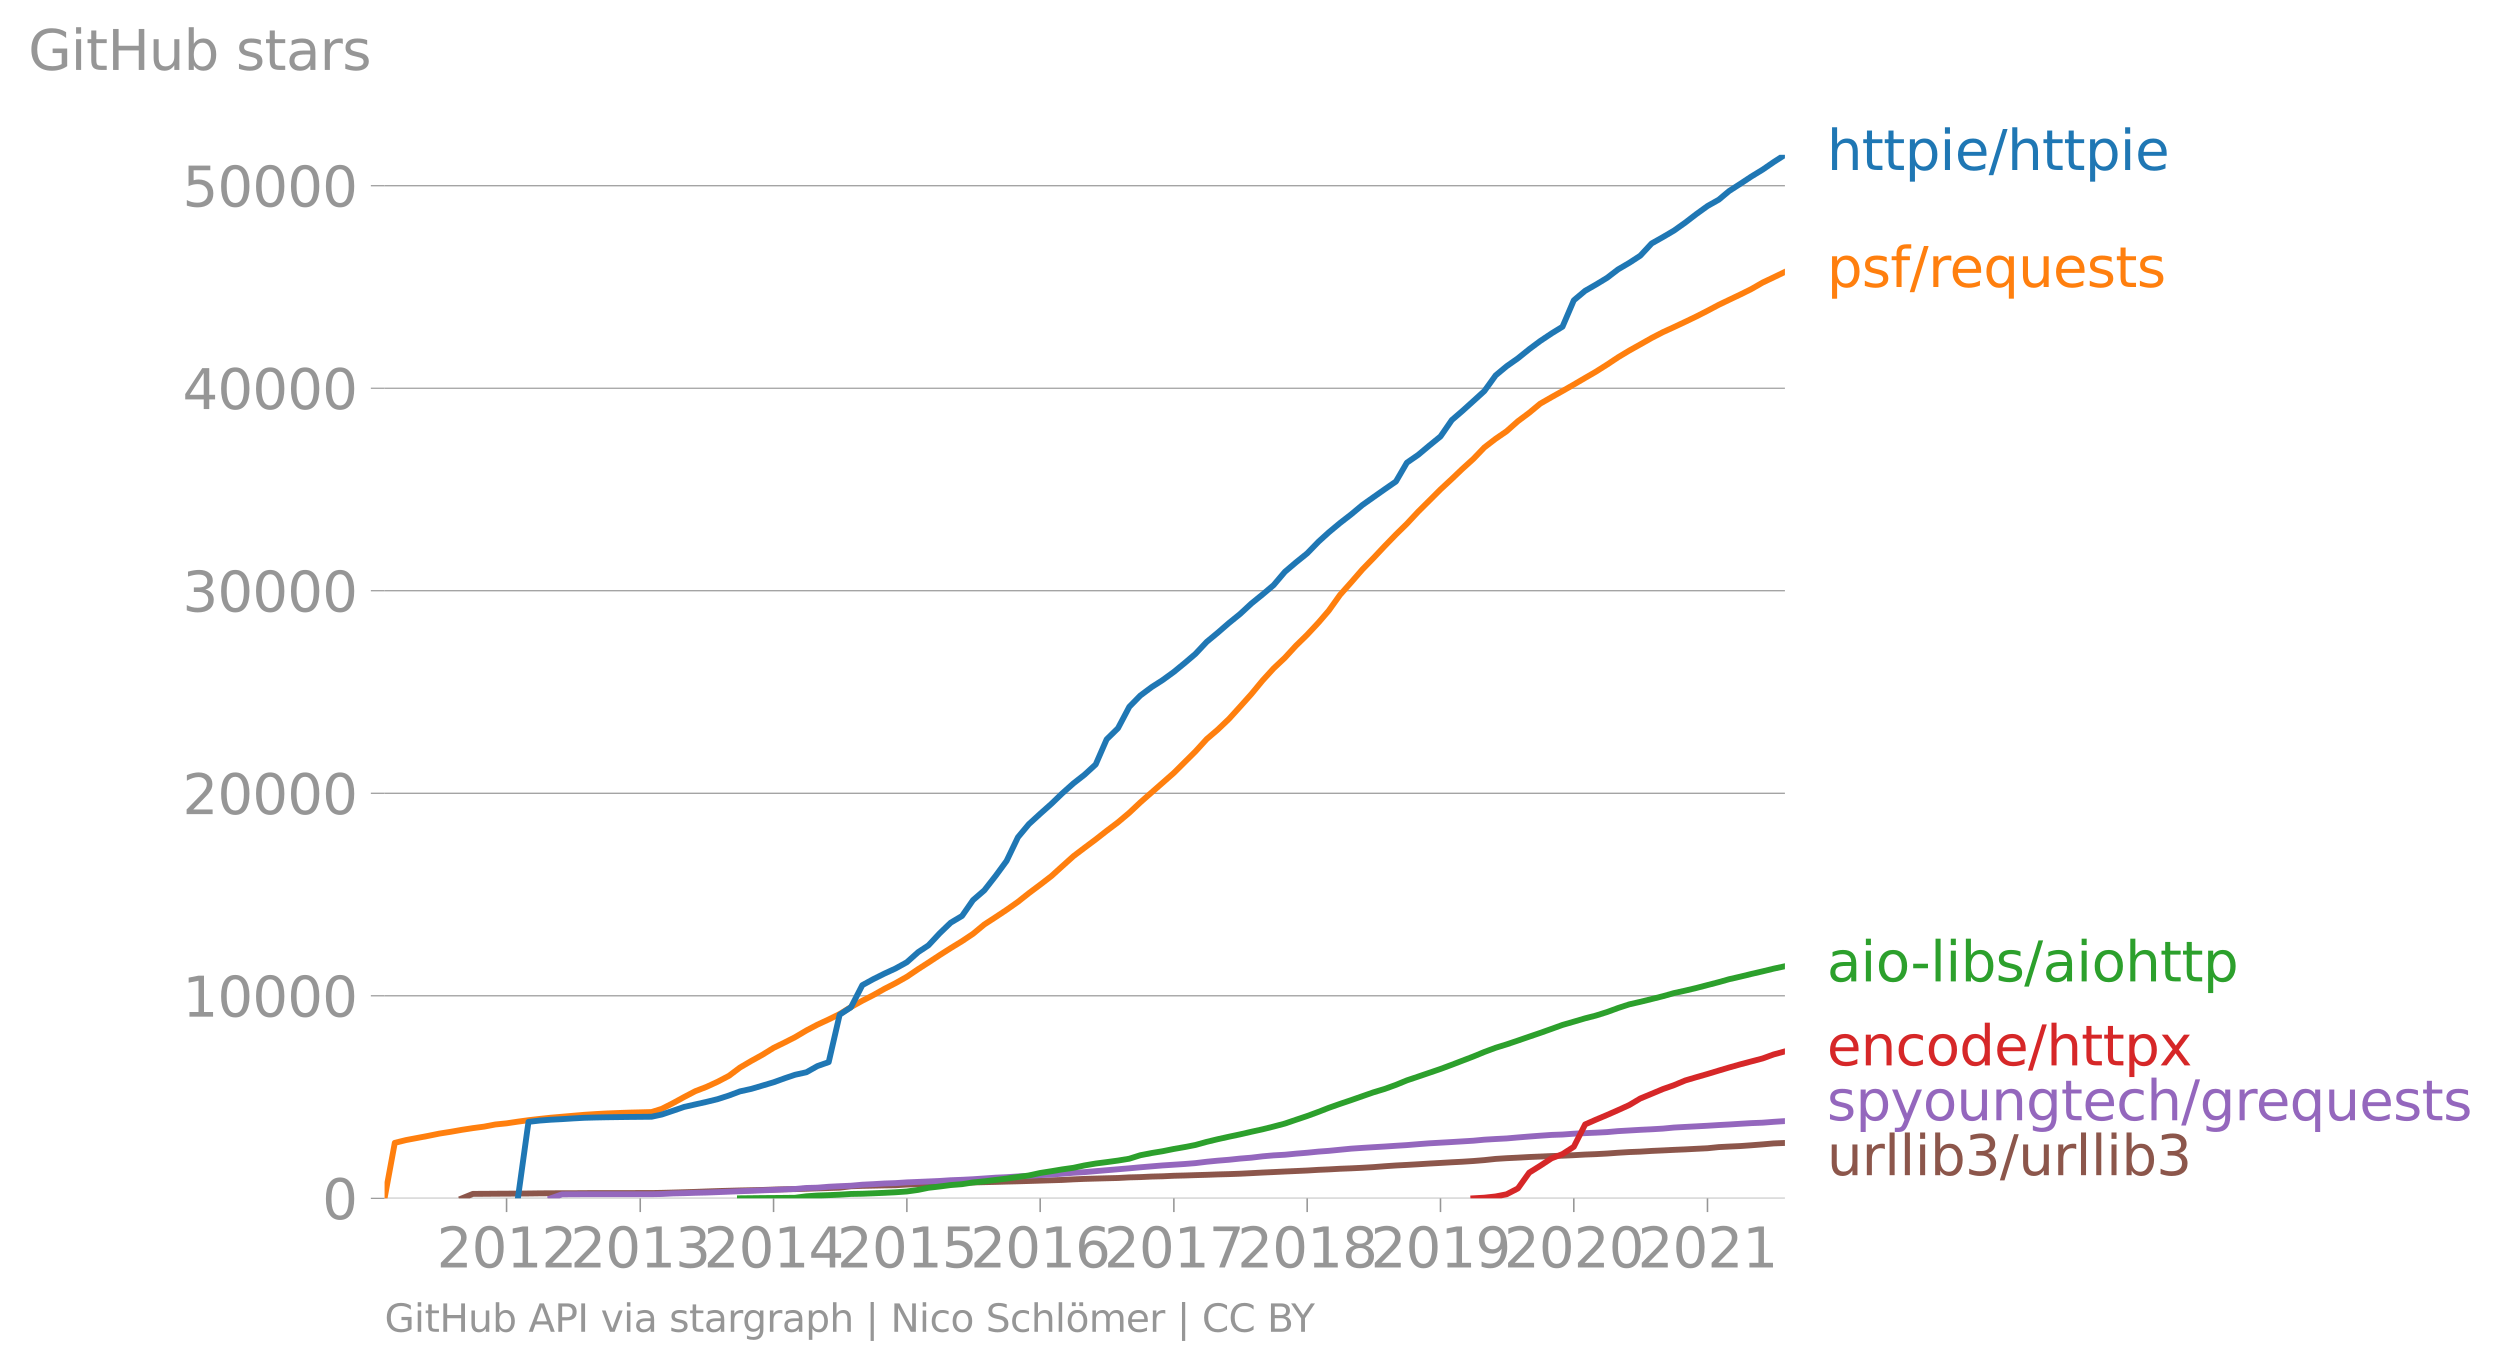 <svg xmlns:xlink="http://www.w3.org/1999/xlink" width="850.072" height="465.498" viewBox="0 0 637.554 349.124" xmlns="http://www.w3.org/2000/svg"><defs><style>*{stroke-linejoin:round;stroke-linecap:butt}</style></defs><g id="figure_1"><path d="M0 349.124h637.554V0H0v349.124z" style="fill:none" id="patch_1"/><g id="axes_1"><path d="M98.073 305.596h357.12V39.484H98.073v266.112z" style="fill:none" id="patch_2"/><g id="matplotlib.axis_1"><g id="xtick_1"><g id="line2d_1"><defs><path id="mf881bc0ed9" d="M0 0v3.5" style="stroke:#969696;stroke-width:.4"/></defs><use xlink:href="#mf881bc0ed9" x="129.184" y="305.596" style="fill:#969696;stroke:#969696;stroke-width:.4"/></g><g style="fill:#969696" transform="matrix(.14 0 0 -.14 111.369 323.234)" id="text_1"><defs><path id="DejaVuSans-32" d="M1228 531h2203V0H469v531q359 372 979 998 621 627 780 809 303 340 423 576 121 236 121 464 0 372-261 606-261 235-680 235-297 0-627-103-329-103-704-313v638q381 153 712 231 332 78 607 78 725 0 1156-363 431-362 431-968 0-288-108-546-107-257-392-607-78-91-497-524-418-433-1181-1211z" transform="scale(.016)"/><path id="DejaVuSans-30" d="M2034 4250q-487 0-733-480-245-479-245-1442 0-959 245-1439 246-480 733-480 491 0 736 480 246 480 246 1439 0 963-246 1442-245 480-736 480zm0 500q785 0 1199-621 414-620 414-1801 0-1178-414-1799Q2819-91 2034-91q-784 0-1198 620-414 621-414 1799 0 1181 414 1801 414 621 1198 621z" transform="scale(.016)"/><path id="DejaVuSans-31" d="M794 531h1031v3560L703 3866v575l1116 225h631V531h1031V0H794v531z" transform="scale(.016)"/></defs><use xlink:href="#DejaVuSans-32"/><use xlink:href="#DejaVuSans-30" x="63.623"/><use xlink:href="#DejaVuSans-31" x="127.246"/><use xlink:href="#DejaVuSans-32" x="190.869"/></g></g><g id="xtick_2"><use xlink:href="#mf881bc0ed9" x="163.275" y="305.596" style="fill:#969696;stroke:#969696;stroke-width:.4" id="line2d_2"/><g style="fill:#969696" transform="matrix(.14 0 0 -.14 145.46 323.234)" id="text_2"><defs><path id="DejaVuSans-33" d="M2597 2516q453-97 707-404 255-306 255-756 0-690-475-1069Q2609-91 1734-91q-293 0-604 58T488 141v609q262-153 574-231 313-78 654-78 593 0 904 234t311 681q0 413-289 645-289 233-804 233h-544v519h569q465 0 712 186t247 536q0 359-255 551-254 193-729 193-260 0-557-57-297-56-653-174v562q360 100 674 150t592 50q719 0 1137-327 419-326 419-882 0-388-222-655t-631-370z" transform="scale(.016)"/></defs><use xlink:href="#DejaVuSans-32"/><use xlink:href="#DejaVuSans-30" x="63.623"/><use xlink:href="#DejaVuSans-31" x="127.246"/><use xlink:href="#DejaVuSans-33" x="190.869"/></g></g><g id="xtick_3"><use xlink:href="#mf881bc0ed9" x="197.273" y="305.596" style="fill:#969696;stroke:#969696;stroke-width:.4" id="line2d_3"/><g style="fill:#969696" transform="matrix(.14 0 0 -.14 179.458 323.234)" id="text_3"><defs><path id="DejaVuSans-34" d="M2419 4116 825 1625h1594v2491zm-166 550h794V1625h666v-525h-666V0h-628v1100H313v609l1940 2957z" transform="scale(.016)"/></defs><use xlink:href="#DejaVuSans-32"/><use xlink:href="#DejaVuSans-30" x="63.623"/><use xlink:href="#DejaVuSans-31" x="127.246"/><use xlink:href="#DejaVuSans-34" x="190.869"/></g></g><g id="xtick_4"><use xlink:href="#mf881bc0ed9" x="231.271" y="305.596" style="fill:#969696;stroke:#969696;stroke-width:.4" id="line2d_4"/><g style="fill:#969696" transform="matrix(.14 0 0 -.14 213.456 323.234)" id="text_4"><defs><path id="DejaVuSans-35" d="M691 4666h2478v-532H1269V2991q137 47 274 70 138 23 276 23 781 0 1237-428 457-428 457-1159 0-753-469-1171Q2575-91 1722-91q-294 0-599 50Q819 9 494 109v635q281-153 581-228t634-75q541 0 856 284 316 284 316 772 0 487-316 771-315 285-856 285-253 0-505-56-251-56-513-175v2344z" transform="scale(.016)"/></defs><use xlink:href="#DejaVuSans-32"/><use xlink:href="#DejaVuSans-30" x="63.623"/><use xlink:href="#DejaVuSans-31" x="127.246"/><use xlink:href="#DejaVuSans-35" x="190.869"/></g></g><g id="xtick_5"><use xlink:href="#mf881bc0ed9" x="265.269" y="305.596" style="fill:#969696;stroke:#969696;stroke-width:.4" id="line2d_5"/><g style="fill:#969696" transform="matrix(.14 0 0 -.14 247.454 323.234)" id="text_5"><defs><path id="DejaVuSans-36" d="M2113 2584q-425 0-674-291-248-290-248-796 0-503 248-796 249-292 674-292t673 292q248 293 248 796 0 506-248 796-248 291-673 291zm1253 1979v-575q-238 112-480 171-242 60-480 60-625 0-955-422-329-422-376-1275 184 272 462 417 279 145 613 145 703 0 1111-427 408-426 408-1160 0-719-425-1154Q2819-91 2113-91q-810 0-1238 620-428 621-428 1799 0 1106 525 1764t1409 658q238 0 480-47t505-140z" transform="scale(.016)"/></defs><use xlink:href="#DejaVuSans-32"/><use xlink:href="#DejaVuSans-30" x="63.623"/><use xlink:href="#DejaVuSans-31" x="127.246"/><use xlink:href="#DejaVuSans-36" x="190.869"/></g></g><g id="xtick_6"><use xlink:href="#mf881bc0ed9" x="299.361" y="305.596" style="fill:#969696;stroke:#969696;stroke-width:.4" id="line2d_6"/><g style="fill:#969696" transform="matrix(.14 0 0 -.14 281.546 323.234)" id="text_6"><defs><path id="DejaVuSans-37" d="M525 4666h3000v-269L1831 0h-659l1594 4134H525v532z" transform="scale(.016)"/></defs><use xlink:href="#DejaVuSans-32"/><use xlink:href="#DejaVuSans-30" x="63.623"/><use xlink:href="#DejaVuSans-31" x="127.246"/><use xlink:href="#DejaVuSans-37" x="190.869"/></g></g><g id="xtick_7"><use xlink:href="#mf881bc0ed9" x="333.359" y="305.596" style="fill:#969696;stroke:#969696;stroke-width:.4" id="line2d_7"/><g style="fill:#969696" transform="matrix(.14 0 0 -.14 315.544 323.234)" id="text_7"><defs><path id="DejaVuSans-38" d="M2034 2216q-450 0-708-241-257-241-257-662 0-422 257-663 258-241 708-241t709 242q260 243 260 662 0 421-258 662-257 241-711 241zm-631 268q-406 100-633 378-226 279-226 679 0 559 398 884 399 325 1092 325 697 0 1094-325t397-884q0-400-227-679-226-278-629-378 456-106 710-416 255-309 255-755 0-679-414-1042Q2806-91 2034-91q-771 0-1186 362-414 363-414 1042 0 446 256 755 257 310 713 416zm-231 997q0-362 226-565 227-203 636-203 407 0 636 203 230 203 230 565 0 363-230 566-229 203-636 203-409 0-636-203-226-203-226-566z" transform="scale(.016)"/></defs><use xlink:href="#DejaVuSans-32"/><use xlink:href="#DejaVuSans-30" x="63.623"/><use xlink:href="#DejaVuSans-31" x="127.246"/><use xlink:href="#DejaVuSans-38" x="190.869"/></g></g><g id="xtick_8"><use xlink:href="#mf881bc0ed9" x="367.357" y="305.596" style="fill:#969696;stroke:#969696;stroke-width:.4" id="line2d_8"/><g style="fill:#969696" transform="matrix(.14 0 0 -.14 349.542 323.234)" id="text_8"><defs><path id="DejaVuSans-39" d="M703 97v575q238-113 481-172 244-59 479-59 625 0 954 420 330 420 377 1277-181-269-460-413-278-144-615-144-700 0-1108 423-408 424-408 1159 0 718 425 1152 425 435 1131 435 810 0 1236-621 427-620 427-1801 0-1103-524-1761Q2575-91 1691-91q-238 0-482 47Q966 3 703 97zm1256 1978q425 0 673 290 249 291 249 798 0 503-249 795-248 292-673 292t-673-292q-248-292-248-795 0-507 248-798 248-290 673-290z" transform="scale(.016)"/></defs><use xlink:href="#DejaVuSans-32"/><use xlink:href="#DejaVuSans-30" x="63.623"/><use xlink:href="#DejaVuSans-31" x="127.246"/><use xlink:href="#DejaVuSans-39" x="190.869"/></g></g><g id="xtick_9"><use xlink:href="#mf881bc0ed9" x="401.355" y="305.596" style="fill:#969696;stroke:#969696;stroke-width:.4" id="line2d_9"/><g style="fill:#969696" transform="matrix(.14 0 0 -.14 383.54 323.234)" id="text_9"><use xlink:href="#DejaVuSans-32"/><use xlink:href="#DejaVuSans-30" x="63.623"/><use xlink:href="#DejaVuSans-32" x="127.246"/><use xlink:href="#DejaVuSans-30" x="190.869"/></g></g><g id="xtick_10"><use xlink:href="#mf881bc0ed9" x="435.446" y="305.596" style="fill:#969696;stroke:#969696;stroke-width:.4" id="line2d_10"/><g style="fill:#969696" transform="matrix(.14 0 0 -.14 417.631 323.234)" id="text_10"><use xlink:href="#DejaVuSans-32"/><use xlink:href="#DejaVuSans-30" x="63.623"/><use xlink:href="#DejaVuSans-32" x="127.246"/><use xlink:href="#DejaVuSans-31" x="190.869"/></g></g></g><g id="matplotlib.axis_2"><g id="ytick_1"><path d="M98.073 305.596h357.12" clip-path="url(#p8bc2b845d0)" style="fill:none;stroke:#969696;stroke-width:.3;stroke-linecap:square" id="line2d_11"/><g id="line2d_12"><defs><path id="mbf7022e80e" d="M0 0h-3.5" style="stroke:#969696;stroke-width:.3"/></defs><use xlink:href="#mbf7022e80e" x="98.073" y="305.596" style="fill:#969696;stroke:#969696;stroke-width:.3"/></g><use xlink:href="#DejaVuSans-30" style="fill:#969696" transform="matrix(.14 0 0 -.14 82.166 310.915)" id="text_11"/></g><g id="ytick_2"><path d="M98.073 253.95h357.12" clip-path="url(#p8bc2b845d0)" style="fill:none;stroke:#969696;stroke-width:.3;stroke-linecap:square" id="line2d_13"/><use xlink:href="#mbf7022e80e" x="98.073" y="253.949" style="fill:#969696;stroke:#969696;stroke-width:.3" id="line2d_14"/><g style="fill:#969696" transform="matrix(.14 0 0 -.14 46.536 259.268)" id="text_12"><use xlink:href="#DejaVuSans-31"/><use xlink:href="#DejaVuSans-30" x="63.623"/><use xlink:href="#DejaVuSans-30" x="127.246"/><use xlink:href="#DejaVuSans-30" x="190.869"/><use xlink:href="#DejaVuSans-30" x="254.492"/></g></g><g id="ytick_3"><path d="M98.073 202.302h357.12" clip-path="url(#p8bc2b845d0)" style="fill:none;stroke:#969696;stroke-width:.3;stroke-linecap:square" id="line2d_15"/><use xlink:href="#mbf7022e80e" x="98.073" y="202.302" style="fill:#969696;stroke:#969696;stroke-width:.3" id="line2d_16"/><g style="fill:#969696" transform="matrix(.14 0 0 -.14 46.536 207.621)" id="text_13"><use xlink:href="#DejaVuSans-32"/><use xlink:href="#DejaVuSans-30" x="63.623"/><use xlink:href="#DejaVuSans-30" x="127.246"/><use xlink:href="#DejaVuSans-30" x="190.869"/><use xlink:href="#DejaVuSans-30" x="254.492"/></g></g><g id="ytick_4"><path d="M98.073 150.655h357.12" clip-path="url(#p8bc2b845d0)" style="fill:none;stroke:#969696;stroke-width:.3;stroke-linecap:square" id="line2d_17"/><use xlink:href="#mbf7022e80e" x="98.073" y="150.655" style="fill:#969696;stroke:#969696;stroke-width:.3" id="line2d_18"/><g style="fill:#969696" transform="matrix(.14 0 0 -.14 46.536 155.974)" id="text_14"><use xlink:href="#DejaVuSans-33"/><use xlink:href="#DejaVuSans-30" x="63.623"/><use xlink:href="#DejaVuSans-30" x="127.246"/><use xlink:href="#DejaVuSans-30" x="190.869"/><use xlink:href="#DejaVuSans-30" x="254.492"/></g></g><g id="ytick_5"><path d="M98.073 99.008h357.12" clip-path="url(#p8bc2b845d0)" style="fill:none;stroke:#969696;stroke-width:.3;stroke-linecap:square" id="line2d_19"/><use xlink:href="#mbf7022e80e" x="98.073" y="99.008" style="fill:#969696;stroke:#969696;stroke-width:.3" id="line2d_20"/><g style="fill:#969696" transform="matrix(.14 0 0 -.14 46.536 104.327)" id="text_15"><use xlink:href="#DejaVuSans-34"/><use xlink:href="#DejaVuSans-30" x="63.623"/><use xlink:href="#DejaVuSans-30" x="127.246"/><use xlink:href="#DejaVuSans-30" x="190.869"/><use xlink:href="#DejaVuSans-30" x="254.492"/></g></g><g id="ytick_6"><path d="M98.073 47.36h357.12" clip-path="url(#p8bc2b845d0)" style="fill:none;stroke:#969696;stroke-width:.3;stroke-linecap:square" id="line2d_21"/><use xlink:href="#mbf7022e80e" x="98.073" y="47.361" style="fill:#969696;stroke:#969696;stroke-width:.3" id="line2d_22"/><g style="fill:#969696" transform="matrix(.14 0 0 -.14 46.536 52.68)" id="text_16"><use xlink:href="#DejaVuSans-35"/><use xlink:href="#DejaVuSans-30" x="63.623"/><use xlink:href="#DejaVuSans-30" x="127.246"/><use xlink:href="#DejaVuSans-30" x="190.869"/><use xlink:href="#DejaVuSans-30" x="254.492"/></g></g><g style="fill:#969696" transform="matrix(.14 0 0 -.14 7.2 17.838)" id="text_17"><defs><path id="DejaVuSans-47" d="M3809 666v1253H2778v519h1656V434q-365-259-806-392-440-133-940-133-1094 0-1712 639-617 640-617 1780 0 1144 617 1783 618 639 1712 639 456 0 867-113 411-112 758-331v-672q-350 297-744 447t-828 150q-857 0-1287-478-429-478-429-1425 0-944 429-1422 430-478 1287-478 334 0 596 58 263 58 472 180z" transform="scale(.016)"/><path id="DejaVuSans-69" d="M603 3500h575V0H603v3500zm0 1363h575v-729H603v729z" transform="scale(.016)"/><path id="DejaVuSans-74" d="M1172 4494v-994h1184v-447H1172V1153q0-428 117-550t477-122h590V0h-590q-666 0-919 248-253 249-253 905v1900H172v447h422v994h578z" transform="scale(.016)"/><path id="DejaVuSans-48" d="M628 4666h631V2753h2294v1913h631V0h-631v2222H1259V0H628v4666z" transform="scale(.016)"/><path id="DejaVuSans-75" d="M544 1381v2119h575V1403q0-497 193-746 194-248 582-248 465 0 735 297 271 297 271 810v1984h575V0h-575v538q-209-319-486-474-276-155-642-155-603 0-916 375-312 375-312 1097zm1447 2203z" transform="scale(.016)"/><path id="DejaVuSans-62" d="M3116 1747q0 634-261 995t-717 361q-457 0-718-361t-261-995q0-634 261-995t718-361q456 0 717 361t261 995zM1159 2969q182 312 458 463 277 152 661 152 638 0 1036-506 399-506 399-1331T3314 415Q2916-91 2278-91q-384 0-661 152-276 152-458 464V0H581v4863h578V2969z" transform="scale(.016)"/><path id="DejaVuSans-73" d="M2834 3397v-544q-243 125-506 187-262 63-544 63-428 0-642-131t-214-394q0-200 153-314t616-217l197-44q612-131 870-370t258-667q0-488-386-773Q2250-91 1575-91q-281 0-586 55T347 128v594q319-166 628-249 309-82 613-82 406 0 624 139 219 139 219 392 0 234-158 359-157 125-692 241l-200 47q-534 112-772 345-237 233-237 639 0 494 350 762 350 269 994 269 318 0 599-47 282-46 519-140z" transform="scale(.016)"/><path id="DejaVuSans-61" d="M2194 1759q-697 0-966-159t-269-544q0-306 202-486 202-179 548-179 479 0 768 339t289 901v128h-572zm1147 238V0h-575v531q-197-318-491-470T1556-91q-537 0-855 302-317 302-317 808 0 590 395 890 396 300 1180 300h807v57q0 397-261 614t-733 217q-300 0-585-72-284-72-546-216v532q315 122 612 182 297 61 578 61 760 0 1135-394 375-393 375-1193z" transform="scale(.016)"/><path id="DejaVuSans-72" d="M2631 2963q-97 56-211 82-114 27-251 27-488 0-749-317t-261-911V0H581v3500h578v-544q182 319 472 473 291 155 707 155 59 0 131-8 72-7 159-23l3-590z" transform="scale(.016)"/></defs><use xlink:href="#DejaVuSans-47"/><use xlink:href="#DejaVuSans-69" x="77.49"/><use xlink:href="#DejaVuSans-74" x="105.273"/><use xlink:href="#DejaVuSans-48" x="144.482"/><use xlink:href="#DejaVuSans-75" x="219.678"/><use xlink:href="#DejaVuSans-62" x="283.057"/><use xlink:href="#DejaVuSans-20" x="346.533"/><use xlink:href="#DejaVuSans-73" x="378.32"/><use xlink:href="#DejaVuSans-74" x="430.42"/><use xlink:href="#DejaVuSans-61" x="469.629"/><use xlink:href="#DejaVuSans-72" x="530.908"/><use xlink:href="#DejaVuSans-73" x="572.021"/></g></g><path d="m117.82 305.596 2.794-1.136 2.888-.01 2.794-.026 2.888-.016 2.887-.02 2.701-.02 2.888-.042 2.794-.02 2.888-.011h2.794l2.888-.026 2.887-.005 2.795-.01h5.681l2.888-.006h2.888l2.608-.046 2.887-.078 2.794-.082 2.888-.088 2.794-.108 2.888-.099 2.887-.082 2.795-.078 2.887-.062 2.795-.062 2.887-.108 2.888-.072 2.608-.037 2.887-.087 2.795-.104 2.887-.087 2.794-.093 2.888-.352 2.887-.103 2.795-.057 2.887-.067 2.795-.041 2.887-.176 2.888-.103 2.608-.093 2.887-.098 2.795-.062 2.887-.103 2.795-.073 2.887-.077 2.888-.067 2.794-.083 2.887-.072 2.795-.083 2.887-.088 2.888-.093 2.701-.082 2.888-.155 2.794-.114 2.887-.083 2.795-.077 2.887-.072 2.888-.155 2.794-.073 2.888-.134 2.794-.072 2.888-.134 2.887-.073 2.608-.088 2.888-.082 2.794-.103 2.888-.078 2.794-.098 2.887-.145 2.888-.15 2.794-.129 2.888-.139 2.794-.124 2.888-.13 2.887-.175 2.608-.113 2.888-.16 2.794-.109 2.888-.14 2.794-.165 2.888-.227 2.887-.196 2.794-.145 2.888-.165 2.794-.176 2.888-.16 2.887-.17 2.608-.134 2.888-.186 2.794-.228 2.888-.31 2.794-.18 2.888-.14 2.887-.16 2.795-.119 2.887-.129 2.794-.088 2.888-.134 2.888-.16 2.7-.103 2.888-.155 2.795-.202 2.887-.175 2.794-.109 2.888-.18 2.888-.13 2.794-.139 2.887-.124 2.795-.145 2.887-.144 2.888-.295 2.608-.134 2.887-.129 2.795-.201 2.887-.228 2.795-.242 2.887-.12" clip-path="url(#p8bc2b845d0)" style="fill:none;stroke:#8c564b;stroke-width:1.5;stroke-linecap:square" id="line2d_23"/><path d="m140.454 305.596 2.888-1.017 2.794-.016 2.888-.015H166.163l2.608-.052 2.887-.15 2.794-.061 2.888-.093 2.794-.068 2.888-.108 2.887-.114 2.795-.118 2.887-.104 2.795-.113 2.887-.12 2.888-.128 2.608-.104 2.887-.263 2.795-.072 2.887-.238 2.794-.14 2.888-.123 2.887-.258 2.795-.14 2.887-.17 2.795-.098 2.887-.186 2.888-.12 2.608-.113 2.887-.129 2.795-.186 2.887-.108 2.795-.145 2.887-.196 2.888-.202 2.794-.124 2.887-.19 2.795-.15 2.887-.186 2.888-.155 2.701-.202 2.888-.242 2.794-.16 2.887-.254 2.795-.237 2.887-.243 2.888-.243 2.794-.258 2.888-.243 2.794-.232 2.888-.186 2.887-.191 2.608-.212 2.888-.351 2.794-.274 2.888-.232 2.794-.3 2.887-.232 2.888-.346 2.794-.243 2.888-.16 2.794-.274 2.888-.237 2.887-.29 2.608-.19 2.888-.285 2.794-.274 2.888-.196 2.794-.175 2.888-.17 2.887-.192 2.794-.175 2.888-.238 2.794-.212 2.888-.165 2.887-.165 2.608-.16 2.888-.176 2.794-.263 2.888-.17 2.794-.146 2.888-.253 2.887-.237 2.795-.207 2.887-.201 2.794-.098 2.888-.212 2.888-.145 2.7-.113 2.888-.15 2.795-.248 2.887-.165 2.794-.166 2.888-.139 2.888-.17 2.794-.269 2.887-.16 2.795-.145 2.887-.155 2.888-.18 2.608-.14 2.887-.18 2.795-.166 2.887-.114 2.795-.216 2.887-.192" clip-path="url(#p8bc2b845d0)" style="fill:none;stroke:#9467bd;stroke-width:1.5;stroke-linecap:square" id="line2d_24"/><path d="m375.74 305.596 2.794-.16 2.888-.315 2.794-.552 2.888-1.493 2.887-4.039 2.795-1.74 2.887-1.896 2.794-1.084 2.888-1.865 2.888-5.702 2.7-1.188 2.888-1.218 2.795-1.23 2.887-1.311 2.794-1.664 2.888-1.193 2.888-1.213 2.794-.976 2.887-1.209 2.795-.826 2.887-.827 2.888-.878 2.608-.774 2.887-.816 2.795-.739 2.887-.76 2.795-1.017 2.887-.785" clip-path="url(#p8bc2b845d0)" style="fill:none;stroke:#d62728;stroke-width:1.5;stroke-linecap:square" id="line2d_25"/><g style="fill:#1f77b4" transform="matrix(.14 0 0 -.14 465.907 43.348)" id="text_18"><defs><path id="DejaVuSans-68" d="M3513 2113V0h-575v2094q0 497-194 743-194 247-581 247-466 0-735-297-269-296-269-809V0H581v4863h578V2956q207 316 486 472 280 156 646 156 603 0 912-373 310-373 310-1098z" transform="scale(.016)"/><path id="DejaVuSans-70" d="M1159 525v-1856H581v4831h578v-531q182 312 458 463 277 152 661 152 638 0 1036-506 399-506 399-1331T3314 415Q2916-91 2278-91q-384 0-661 152-276 152-458 464zm1957 1222q0 634-261 995t-717 361q-457 0-718-361t-261-995q0-634 261-995t718-361q456 0 717 361t261 995z" transform="scale(.016)"/><path id="DejaVuSans-65" d="M3597 1894v-281H953q38-594 358-905t892-311q331 0 642 81t618 244V178Q3153 47 2828-22t-659-69q-838 0-1327 487-489 488-489 1320 0 859 464 1363 464 505 1252 505 706 0 1117-455 411-454 411-1235zm-575 169q-6 471-264 752-258 282-683 282-481 0-770-272t-333-766l2050 4z" transform="scale(.016)"/><path id="DejaVuSans-2f" d="M1625 4666h531L531-594H0l1625 5260z" transform="scale(.016)"/></defs><use xlink:href="#DejaVuSans-68"/><use xlink:href="#DejaVuSans-74" x="63.379"/><use xlink:href="#DejaVuSans-74" x="102.588"/><use xlink:href="#DejaVuSans-70" x="141.797"/><use xlink:href="#DejaVuSans-69" x="205.273"/><use xlink:href="#DejaVuSans-65" x="233.057"/><use xlink:href="#DejaVuSans-2f" x="294.58"/><use xlink:href="#DejaVuSans-68" x="328.271"/><use xlink:href="#DejaVuSans-74" x="391.65"/><use xlink:href="#DejaVuSans-74" x="430.859"/><use xlink:href="#DejaVuSans-70" x="470.068"/><use xlink:href="#DejaVuSans-69" x="533.545"/><use xlink:href="#DejaVuSans-65" x="561.328"/></g><g style="fill:#ff7f0e" transform="matrix(.14 0 0 -.14 465.907 73.194)" id="text_19"><defs><path id="DejaVuSans-66" d="M2375 4863v-479h-550q-309 0-430-125-120-125-120-450v-309h947v-447h-947V0H697v3053H147v447h550v244q0 584 272 851 272 268 862 268h544z" transform="scale(.016)"/><path id="DejaVuSans-71" d="M947 1747q0-634 261-995t717-361q456 0 718 361 263 361 263 995t-263 995q-262 361-718 361t-717-361q-261-361-261-995zM2906 525q-181-312-458-464-276-152-664-152-634 0-1033 506-398 507-398 1332t398 1331q399 506 1033 506 388 0 664-152 277-151 458-463v531h575v-4831h-575V525z" transform="scale(.016)"/></defs><use xlink:href="#DejaVuSans-70"/><use xlink:href="#DejaVuSans-73" x="63.477"/><use xlink:href="#DejaVuSans-66" x="115.576"/><use xlink:href="#DejaVuSans-2f" x="150.781"/><use xlink:href="#DejaVuSans-72" x="184.473"/><use xlink:href="#DejaVuSans-65" x="223.336"/><use xlink:href="#DejaVuSans-71" x="284.859"/><use xlink:href="#DejaVuSans-75" x="348.336"/><use xlink:href="#DejaVuSans-65" x="411.715"/><use xlink:href="#DejaVuSans-73" x="473.238"/><use xlink:href="#DejaVuSans-74" x="525.338"/><use xlink:href="#DejaVuSans-73" x="564.547"/></g><g style="fill:#2ca02c" transform="matrix(.14 0 0 -.14 465.907 250.277)" id="text_20"><defs><path id="DejaVuSans-6f" d="M1959 3097q-462 0-731-361t-269-989q0-628 267-989 268-361 733-361 460 0 728 362 269 363 269 988 0 622-269 986-268 364-728 364zm0 487q750 0 1178-488 429-487 429-1349 0-859-429-1349Q2709-91 1959-91q-753 0-1180 489-426 490-426 1349 0 862 426 1349 427 488 1180 488z" transform="scale(.016)"/><path id="DejaVuSans-2d" d="M313 2009h1684v-512H313v512z" transform="scale(.016)"/><path id="DejaVuSans-6c" d="M603 4863h575V0H603v4863z" transform="scale(.016)"/></defs><use xlink:href="#DejaVuSans-61"/><use xlink:href="#DejaVuSans-69" x="61.279"/><use xlink:href="#DejaVuSans-6f" x="89.063"/><use xlink:href="#DejaVuSans-2d" x="152.119"/><use xlink:href="#DejaVuSans-6c" x="188.203"/><use xlink:href="#DejaVuSans-69" x="215.986"/><use xlink:href="#DejaVuSans-62" x="243.77"/><use xlink:href="#DejaVuSans-73" x="307.246"/><use xlink:href="#DejaVuSans-2f" x="359.346"/><use xlink:href="#DejaVuSans-61" x="393.037"/><use xlink:href="#DejaVuSans-69" x="454.316"/><use xlink:href="#DejaVuSans-6f" x="482.1"/><use xlink:href="#DejaVuSans-68" x="543.281"/><use xlink:href="#DejaVuSans-74" x="606.66"/><use xlink:href="#DejaVuSans-74" x="645.869"/><use xlink:href="#DejaVuSans-70" x="685.078"/></g><g style="fill:#d62728" transform="matrix(.14 0 0 -.14 465.907 271.698)" id="text_21"><defs><path id="DejaVuSans-6e" d="M3513 2113V0h-575v2094q0 497-194 743-194 247-581 247-466 0-735-297-269-296-269-809V0H581v3500h578v-544q207 316 486 472 280 156 646 156 603 0 912-373 310-373 310-1098z" transform="scale(.016)"/><path id="DejaVuSans-63" d="M3122 3366v-538q-244 135-489 202t-495 67q-560 0-870-355-309-354-309-995t309-996q310-354 870-354 250 0 495 67t489 202V134Q2881 22 2623-34q-257-57-548-57-791 0-1257 497-465 497-465 1341 0 856 470 1346 471 491 1290 491 265 0 518-55 253-54 491-163z" transform="scale(.016)"/><path id="DejaVuSans-64" d="M2906 2969v1894h575V0h-575v525q-181-312-458-464-276-152-664-152-634 0-1033 506-398 507-398 1332t398 1331q399 506 1033 506 388 0 664-152 277-151 458-463zM947 1747q0-634 261-995t717-361q456 0 718 361 263 361 263 995t-263 995q-262 361-718 361t-717-361q-261-361-261-995z" transform="scale(.016)"/><path id="DejaVuSans-78" d="M3513 3500 2247 1797 3578 0h-678L1881 1375 863 0H184l1360 1831L300 3500h678l928-1247 928 1247h679z" transform="scale(.016)"/></defs><use xlink:href="#DejaVuSans-65"/><use xlink:href="#DejaVuSans-6e" x="61.523"/><use xlink:href="#DejaVuSans-63" x="124.902"/><use xlink:href="#DejaVuSans-6f" x="179.883"/><use xlink:href="#DejaVuSans-64" x="241.064"/><use xlink:href="#DejaVuSans-65" x="304.541"/><use xlink:href="#DejaVuSans-2f" x="366.064"/><use xlink:href="#DejaVuSans-68" x="399.756"/><use xlink:href="#DejaVuSans-74" x="463.135"/><use xlink:href="#DejaVuSans-74" x="502.344"/><use xlink:href="#DejaVuSans-70" x="541.553"/><use xlink:href="#DejaVuSans-78" x="605.029"/></g><g style="fill:#9467bd" transform="matrix(.14 0 0 -.14 465.907 285.698)" id="text_22"><defs><path id="DejaVuSans-79" d="M2059-325q-243-625-475-815-231-191-618-191H506v481h338q237 0 368 113 132 112 291 531l103 262L191 3500h609L1894 763l1094 2737h609L2059-325z" transform="scale(.016)"/><path id="DejaVuSans-67" d="M2906 1791q0 625-258 968-257 344-723 344-462 0-720-344-258-343-258-968 0-622 258-966t720-344q466 0 723 344 258 344 258 966zm575-1357q0-893-397-1329-396-436-1215-436-303 0-572 45t-522 139v559q253-137 500-202 247-66 503-66 566 0 847 295t281 892v285q-178-310-456-463T1784 0Q1141 0 747 490 353 981 353 1791q0 812 394 1302 394 491 1037 491 388 0 666-153t456-462v531h575V434z" transform="scale(.016)"/></defs><use xlink:href="#DejaVuSans-73"/><use xlink:href="#DejaVuSans-70" x="52.1"/><use xlink:href="#DejaVuSans-79" x="115.576"/><use xlink:href="#DejaVuSans-6f" x="174.756"/><use xlink:href="#DejaVuSans-75" x="235.938"/><use xlink:href="#DejaVuSans-6e" x="299.316"/><use xlink:href="#DejaVuSans-67" x="362.695"/><use xlink:href="#DejaVuSans-74" x="426.172"/><use xlink:href="#DejaVuSans-65" x="465.381"/><use xlink:href="#DejaVuSans-63" x="526.904"/><use xlink:href="#DejaVuSans-68" x="581.885"/><use xlink:href="#DejaVuSans-2f" x="645.264"/><use xlink:href="#DejaVuSans-67" x="678.955"/><use xlink:href="#DejaVuSans-72" x="742.432"/><use xlink:href="#DejaVuSans-65" x="781.295"/><use xlink:href="#DejaVuSans-71" x="842.818"/><use xlink:href="#DejaVuSans-75" x="906.295"/><use xlink:href="#DejaVuSans-65" x="969.674"/><use xlink:href="#DejaVuSans-73" x="1031.197"/><use xlink:href="#DejaVuSans-74" x="1083.297"/><use xlink:href="#DejaVuSans-73" x="1122.506"/></g><g style="fill:#8c564b" transform="matrix(.14 0 0 -.14 465.907 299.698)" id="text_23"><use xlink:href="#DejaVuSans-75"/><use xlink:href="#DejaVuSans-72" x="63.379"/><use xlink:href="#DejaVuSans-6c" x="104.492"/><use xlink:href="#DejaVuSans-6c" x="132.275"/><use xlink:href="#DejaVuSans-69" x="160.059"/><use xlink:href="#DejaVuSans-62" x="187.842"/><use xlink:href="#DejaVuSans-33" x="251.318"/><use xlink:href="#DejaVuSans-2f" x="314.941"/><use xlink:href="#DejaVuSans-75" x="348.633"/><use xlink:href="#DejaVuSans-72" x="412.012"/><use xlink:href="#DejaVuSans-6c" x="453.125"/><use xlink:href="#DejaVuSans-6c" x="480.908"/><use xlink:href="#DejaVuSans-69" x="508.691"/><use xlink:href="#DejaVuSans-62" x="536.475"/><use xlink:href="#DejaVuSans-33" x="599.951"/></g><g style="fill:#969696" transform="matrix(.097 0 0 -.097 98.073 339.633)" id="text_24"><defs><path id="DejaVuSans-41" d="m2188 4044-857-2322h1716l-859 2322zm-357 622h716L4325 0h-656l-425 1197H1141L716 0H50l1781 4666z" transform="scale(.016)"/><path id="DejaVuSans-50" d="M1259 4147V2394h794q441 0 681 228 241 228 241 650 0 419-241 647-240 228-681 228h-794zm-631 519h1425q785 0 1186-355 402-355 402-1039 0-691-402-1044-401-353-1186-353h-794V0H628v4666z" transform="scale(.016)"/><path id="DejaVuSans-49" d="M628 4666h631V0H628v4666z" transform="scale(.016)"/><path id="DejaVuSans-76" d="M191 3500h609L1894 563l1094 2937h609L2284 0h-781L191 3500z" transform="scale(.016)"/><path id="DejaVuSans-7c" d="M1344 4891v-6400H813v6400h531z" transform="scale(.016)"/><path id="DejaVuSans-4e" d="M628 4666h850L3547 763v3903h612V0h-850L1241 3903V0H628v4666z" transform="scale(.016)"/><path id="DejaVuSans-53" d="M3425 4513v-616q-359 172-678 256-319 85-616 85-515 0-795-200t-280-569q0-310 186-468 186-157 705-254l381-78q706-135 1042-474t336-907q0-679-455-1029Q2797-91 1919-91q-331 0-705 75-373 75-773 222v650q384-215 753-325 369-109 725-109 540 0 834 212 294 213 294 607 0 343-211 537t-692 291l-385 75q-706 140-1022 440-315 300-315 835 0 619 436 975t1201 356q329 0 669-60 341-59 697-177z" transform="scale(.016)"/><path id="DejaVuSans-f6" d="M1959 3097q-462 0-731-361t-269-989q0-628 267-989 268-361 733-361 460 0 728 362 269 363 269 988 0 622-269 986-268 364-728 364zm0 487q750 0 1178-488 429-487 429-1349 0-859-429-1349Q2709-91 1959-91q-753 0-1180 489-426 490-426 1349 0 862 426 1349 427 488 1180 488zm295 1266h634v-631h-634v631zm-1222 0h634v-631h-634v631z" transform="scale(.016)"/><path id="DejaVuSans-6d" d="M3328 2828q216 388 516 572t706 184q547 0 844-383 297-382 297-1088V0h-578v2094q0 503-179 746-178 244-543 244-447 0-707-297-259-296-259-809V0h-578v2094q0 506-178 748t-550 242q-441 0-701-298-259-298-259-808V0H581v3500h578v-544q197 322 472 475t653 153q382 0 649-194 267-193 395-562z" transform="scale(.016)"/><path id="DejaVuSans-43" d="M4122 4306v-665q-319 297-680 443-361 147-767 147-800 0-1225-489t-425-1414q0-922 425-1411t1225-489q406 0 767 147t680 444V359q-331-225-702-338-370-112-782-112-1060 0-1670 648-609 649-609 1771 0 1125 609 1773 610 649 1670 649 418 0 788-111 371-111 696-333z" transform="scale(.016)"/><path id="DejaVuSans-42" d="M1259 2228V519h1013q509 0 754 211 246 211 246 645 0 438-246 645-245 208-754 208H1259zm0 1919V2741h935q462 0 688 173 227 174 227 530 0 353-227 528-226 175-688 175h-935zm-631 519h1613q722 0 1112-300 391-300 391-853 0-429-200-682t-588-315q466-100 724-418 258-317 258-792 0-625-425-966Q3088 0 2303 0H628v4666z" transform="scale(.016)"/><path id="DejaVuSans-59" d="M-13 4666h679l1293-1919 1285 1919h678L2272 2222V0h-634v2222L-13 4666z" transform="scale(.016)"/></defs><use xlink:href="#DejaVuSans-47"/><use xlink:href="#DejaVuSans-69" x="77.49"/><use xlink:href="#DejaVuSans-74" x="105.273"/><use xlink:href="#DejaVuSans-48" x="144.482"/><use xlink:href="#DejaVuSans-75" x="219.678"/><use xlink:href="#DejaVuSans-62" x="283.057"/><use xlink:href="#DejaVuSans-20" x="346.533"/><use xlink:href="#DejaVuSans-41" x="378.32"/><use xlink:href="#DejaVuSans-50" x="446.729"/><use xlink:href="#DejaVuSans-49" x="507.031"/><use xlink:href="#DejaVuSans-20" x="536.523"/><use xlink:href="#DejaVuSans-76" x="568.311"/><use xlink:href="#DejaVuSans-69" x="627.49"/><use xlink:href="#DejaVuSans-61" x="655.273"/><use xlink:href="#DejaVuSans-20" x="716.553"/><use xlink:href="#DejaVuSans-73" x="748.34"/><use xlink:href="#DejaVuSans-74" x="800.439"/><use xlink:href="#DejaVuSans-61" x="839.648"/><use xlink:href="#DejaVuSans-72" x="900.928"/><use xlink:href="#DejaVuSans-67" x="940.291"/><use xlink:href="#DejaVuSans-72" x="1003.768"/><use xlink:href="#DejaVuSans-61" x="1044.881"/><use xlink:href="#DejaVuSans-70" x="1106.16"/><use xlink:href="#DejaVuSans-68" x="1169.637"/><use xlink:href="#DejaVuSans-20" x="1233.016"/><use xlink:href="#DejaVuSans-7c" x="1264.803"/><use xlink:href="#DejaVuSans-20" x="1298.494"/><use xlink:href="#DejaVuSans-4e" x="1330.281"/><use xlink:href="#DejaVuSans-69" x="1405.086"/><use xlink:href="#DejaVuSans-63" x="1432.869"/><use xlink:href="#DejaVuSans-6f" x="1487.85"/><use xlink:href="#DejaVuSans-20" x="1549.031"/><use xlink:href="#DejaVuSans-53" x="1580.818"/><use xlink:href="#DejaVuSans-63" x="1644.295"/><use xlink:href="#DejaVuSans-68" x="1699.275"/><use xlink:href="#DejaVuSans-6c" x="1762.654"/><use xlink:href="#DejaVuSans-f6" x="1790.438"/><use xlink:href="#DejaVuSans-6d" x="1851.619"/><use xlink:href="#DejaVuSans-65" x="1949.031"/><use xlink:href="#DejaVuSans-72" x="2010.555"/><use xlink:href="#DejaVuSans-20" x="2051.668"/><use xlink:href="#DejaVuSans-7c" x="2083.455"/><use xlink:href="#DejaVuSans-20" x="2117.146"/><use xlink:href="#DejaVuSans-43" x="2148.934"/><use xlink:href="#DejaVuSans-43" x="2218.758"/><use xlink:href="#DejaVuSans-20" x="2288.582"/><use xlink:href="#DejaVuSans-42" x="2320.369"/><use xlink:href="#DejaVuSans-59" x="2383.473"/></g><path d="m188.704 305.596 2.887-.03 2.795-.032 2.887-.02 2.888-.026 2.608-.031 2.887-.377 2.795-.196 2.887-.098 2.794-.12 2.888-.185 2.887-.052 2.795-.113 2.887-.124 2.795-.14 2.887-.201 2.888-.403 2.608-.537 2.887-.33 2.795-.368 2.887-.227 2.795-.439 2.887-.284 2.888-.351 2.794-.34 2.887-.424 2.795-.377 2.887-.64 2.888-.455 2.701-.455 2.888-.408 2.794-.599 2.887-.49 2.795-.362 2.887-.393 2.888-.475 2.794-.883 2.888-.563 2.794-.46 2.888-.583 2.887-.501 2.608-.511 2.888-.801 2.794-.671 2.888-.64 2.794-.59 2.887-.666 2.888-.635 2.794-.697 2.888-.765 2.794-.955 2.888-.966 2.887-1.064 2.608-1.017 2.888-1.018 2.794-.94 2.888-1.012 2.794-.976 2.888-.873 2.887-1.043 2.794-1.147 2.888-.97 2.794-.951 2.888-.987 2.887-1.074 2.608-1.002 2.888-1.105 2.794-1.152 2.888-1.074 2.794-.863 2.888-.976 2.887-.997 2.795-.95 2.887-1.028 2.794-1.007 2.888-.836 2.888-.853 2.7-.692 2.888-.904 2.795-1.027 2.887-.94 2.794-.64 2.888-.708 2.888-.728 2.794-.79 2.887-.636 2.795-.661 2.887-.754 2.888-.749 2.608-.739 2.887-.66 2.795-.682 2.887-.667 2.795-.681 2.887-.62" clip-path="url(#p8bc2b845d0)" style="fill:none;stroke:#2ca02c;stroke-width:1.5;stroke-linecap:square" id="line2d_26"/><path d="m98.073 305.596 2.608-14.15 2.888-.709 2.794-.526 2.888-.548 2.794-.573 2.887-.455 2.888-.51 2.794-.43 2.888-.387 2.794-.537 2.888-.294 2.887-.434 2.701-.367 2.888-.336 2.794-.3 2.888-.252 2.794-.243 2.888-.248 2.887-.186 2.795-.155 2.887-.113 2.794-.099 2.888-.072 2.888-.082 2.608-.816 2.887-1.472 2.794-1.53 2.888-1.507 2.794-1.075 2.888-1.327 2.887-1.513 2.795-2.102 2.887-1.69 2.795-1.543 2.887-1.782 2.888-1.41 2.608-1.327 2.887-1.71 2.795-1.472 2.887-1.338 2.794-1.379 2.888-1.781 2.887-1.607 2.795-1.43 2.887-1.627 2.795-1.43 2.887-1.628 2.888-1.952 2.608-1.678 2.887-1.901 2.795-1.777 2.887-1.766 2.795-1.87 2.887-2.39 2.888-1.88 2.794-1.86 2.887-2.03 2.795-2.216 2.887-2.158 2.888-2.226 2.701-2.448 2.888-2.598 2.794-2.118 2.887-2.159 2.795-2.19 2.887-2.18 2.888-2.437 2.794-2.629 2.888-2.54 2.794-2.454 2.888-2.541 2.887-2.872 2.608-2.587 2.888-3.171 2.794-2.391 2.888-2.753 2.794-3.084 2.887-3.222 2.888-3.497 2.794-3.063 2.888-2.727 2.794-3.047 2.888-2.825 2.887-3.099 2.608-3.031 2.888-4.04 2.794-3.134 2.888-3.326 2.794-2.882 2.888-3.073 2.887-2.975 2.794-2.737 2.888-3.094 2.794-2.773 2.888-2.888 2.887-2.675 2.608-2.49 2.888-2.618 2.794-2.918 2.888-2.22 2.794-1.917 2.888-2.561 2.887-2.154 2.795-2.314 2.887-1.658 2.794-1.56 2.888-1.663 2.888-1.688 2.7-1.565 2.888-1.823 2.795-1.86 2.887-1.735 2.794-1.56 2.888-1.637 2.888-1.493 2.794-1.275 2.887-1.359 2.795-1.343 2.887-1.471 2.888-1.53 2.608-1.25 2.887-1.373 2.795-1.384 2.887-1.663 2.795-1.327 2.887-1.39" clip-path="url(#p8bc2b845d0)" style="fill:none;stroke:#ff7f0e;stroke-width:1.5;stroke-linecap:square" id="line2d_27"/><path d="m132.071 305.596 2.701-19.496 2.888-.336 2.794-.212 2.888-.15 2.794-.18 2.888-.16 2.887-.078 2.795-.057 2.887-.041 2.794-.036 2.888-.026 2.888-.031 2.608-.563 2.887-.971 2.794-.966 2.888-.65 2.794-.63 2.888-.708 2.887-.93 2.795-1.048 2.887-.636 2.795-.826 2.887-.857 2.888-1.044 2.608-.878 2.887-.64 2.795-1.57 2.887-1.017 2.794-12.096 2.888-1.9 2.887-5.625 2.795-1.534 2.887-1.436 2.795-1.286 2.887-1.596 2.888-2.577 2.608-1.72 2.887-3.099 2.795-2.685 2.887-1.715 2.795-4.029 2.887-2.504 2.888-3.698 2.794-3.807 2.887-6.022 2.795-3.357 2.887-2.64 2.888-2.571 2.701-2.603 2.888-2.577 2.794-2.185 2.887-2.65 2.795-6.404 2.887-2.83 2.888-5.464 2.794-2.856 2.888-2.154 2.794-1.792 2.888-2.097 2.887-2.37 2.608-2.222 2.888-3.078 2.794-2.313 2.888-2.505 2.794-2.257 2.887-2.676 2.888-2.344 2.794-2.356 2.888-3.408 2.794-2.376 2.888-2.33 2.887-2.974 2.608-2.366 2.888-2.406 2.794-2.16 2.888-2.406 2.794-1.983 2.888-2.03 2.887-1.999 2.794-4.803 2.888-1.994 2.794-2.34 2.888-2.35 2.887-4.182 2.608-2.242 2.888-2.603 2.794-2.541 2.888-4.008 2.794-2.324 2.888-2.03 2.887-2.329 2.795-2.081 2.887-1.927 2.794-1.715 2.888-6.74 2.888-2.422 2.7-1.55 2.888-1.75 2.795-2.143 2.887-1.694 2.794-1.818 2.888-3.115 2.888-1.627 2.794-1.642 2.887-2.045 2.795-2.149 2.887-2.081 2.888-1.627 2.608-2.19 2.887-1.86 2.795-1.848 2.887-1.761 2.795-1.921 2.887-1.855" clip-path="url(#p8bc2b845d0)" style="fill:none;stroke:#1f77b4;stroke-width:1.5;stroke-linecap:square" id="line2d_28"/></g></g><defs><clipPath id="p8bc2b845d0"><path d="M98.073 39.484h357.12v266.112H98.073z"/></clipPath></defs></svg>